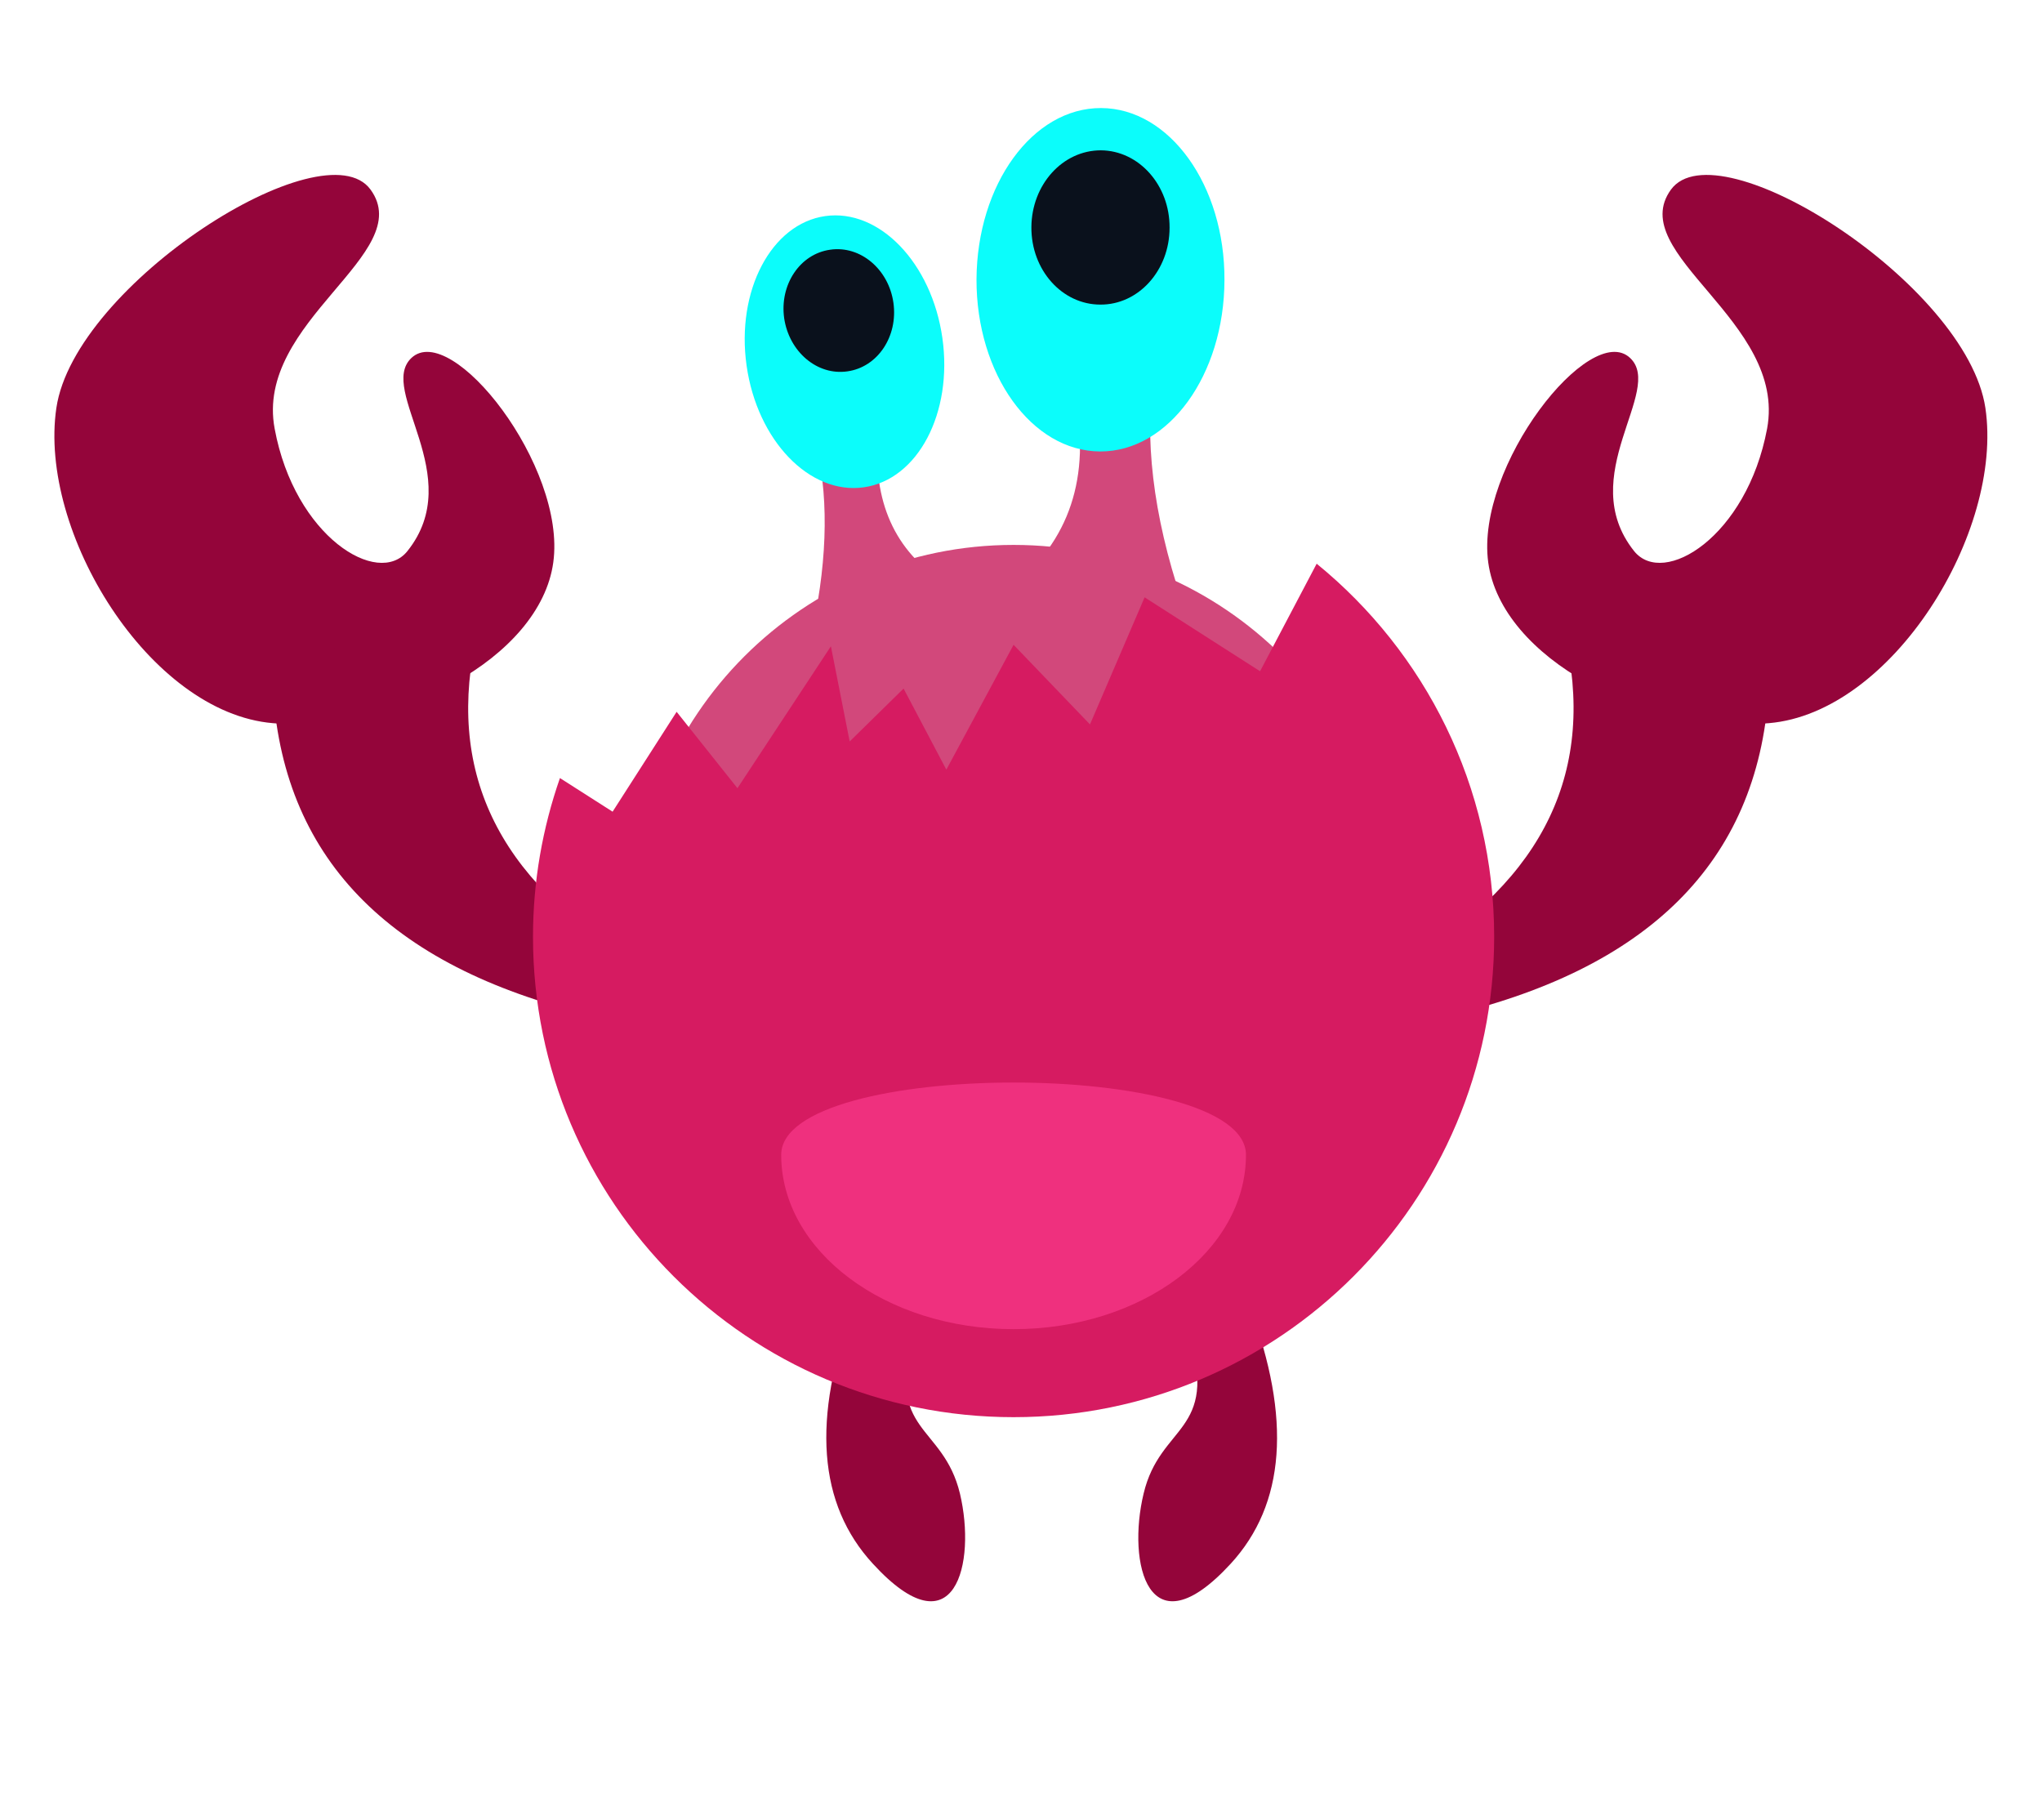 <svg version="1.2" xmlns="http://www.w3.org/2000/svg" viewBox="0 0 826 736" width="826" height="736">
	<title>vecteezy_happy-halloween-vector-monster-colorful-illustration-flat_-ai</title>
	<style>
		.s0 { fill: #d2487b } 
		.s1 { fill: #94053a } 
		.s2 { fill: #d61b61 } 
		.s3 { fill: #0bfdfb } 
		.s4 { fill: #0a111c } 
		.s5 { fill: #ef307e } 
	</style>
	<g id="Object">
		<g id="&lt;Group&gt;">
			<g id="&lt;Group&gt;">
				<path id="&lt;Path&gt;" class="s0" d="m465.7 159.7q-3.4 43 17 96.2l-78.5-14.6q38.6-27.1 31.6-75.3z" />
				<path id="&lt;Path&gt;" class="s0" d="m354.8 183q-0.2 38.9 33.2 56.1l-60.4 20.1q10.3-44.3 2.9-77.9z" />
				<g id="&lt;Group&gt;">
					<path id="&lt;Path&gt;" class="s1" d="m661 222.9c11.9 14.8 45.6-5.8 53.8-49.5c8.1-43.6-57.7-70.7-38.9-96.7c18.9-25.9 119.7 38.2 127.2 88.3c7.4 50.1-37.6 123.3-87.6 127.5c-50 4.2-108.2-26.2-113.5-65c-5.3-38.9 41.3-98 57.4-82.7c13.9 13.1-22.6 47.7 1.6 78.1z" />
					<path id="&lt;Path&gt;" class="s1" d="m715.4 280.1q-7 102.9-132.3 131.4l-13.5-23.1q82.9-49.4 63.1-132.9l45.9-1.8z" />
				</g>
				<g id="&lt;Group&gt;">
					<path id="&lt;Path&gt;" class="s1" d="m166.4 144.8c16.2-15.3 62.8 43.8 57.4 82.7c-5.3 38.8-63.5 69.2-113.4 65c-50-4.2-95-77.4-87.6-127.5c7.4-50.1 108.3-114.2 127.1-88.3c18.9 26-47 53.1-38.8 96.7c8.1 43.7 41.9 64.3 53.7 49.5c24.3-30.4-12.2-65 1.6-78.1z" />
					<path id="&lt;Path&gt;" class="s1" d="m147.2 253.7l46 1.8q-19.8 83.5 63 132.9l-13.4 23.1q-125.3-28.5-132.3-131.4z" />
				</g>
				<g id="&lt;Group&gt;">
					<path id="&lt;Path&gt;" class="s1" d="m505.5 528.4q25.5 68-7.7 104.1c-33.3 36.2-42-0.2-35.2-28.4c6.7-28.2 30.3-24.4 18.5-64l14.7-17.6z" />
					<path id="&lt;Path&gt;" class="s1" d="m355 522.5l14.7 17.6c-11.7 39.6 11.8 35.8 18.6 64c6.7 28.2-2 64.6-35.2 28.4q-33.3-36.1-7.8-104.1z" />
				</g>
				<path id="&lt;Path&gt;" class="s0" d="m564 374.4c0 85-69 154-154 154c-85.1 0-154-69-154-154c0-85.1 68.9-154 154-154c85 0 154 68.9 154 154z" />
				<path id="&lt;Path&gt;" class="s2" d="m604.4 378.9c0 107.3-87.1 194.3-194.4 194.3c-107.4 0-194.4-87-194.4-194.3c0-22.5 3.9-44.1 10.9-64.2l21.3 13.6l25.9-40.4l24.6 30.9l37.8-57.4l7.6 38.5l21.8-21.4l17.3 32.8l27.2-50.5l30.9 32.2l22.1-51.4l46.7 29.9l22.9-43.5c43.8 35.7 71.8 90 71.8 150.9z" />
				<path id="&lt;Path&gt;" class="s3" d="m495.3 113.3c-0.1 38.4-22.6 69.4-50.3 69.3c-27.7-0.1-50.1-31.3-50-69.6c0.2-38.4 22.7-69.4 50.4-69.3c27.7 0.1 50.1 31.3 49.9 69.6z" />
				<path id="&lt;Path&gt;" class="s4" d="m473.1 92.1c0 17.3-12.6 31.2-28 31.1c-15.5 0-28-14-27.9-31.3c0.1-17.2 12.6-31.1 28.1-31.1c15.4 0.1 27.9 14.1 27.8 31.3z" />
				<path id="&lt;Path&gt;" class="s3" d="m333.8 87.4c21.9-3.1 43.1 19 47.4 49.3c4.3 30.3-9.9 57.3-31.8 60.4c-21.9 3.1-43.1-18.9-47.4-49.2c-4.3-30.3 10-57.4 31.8-60.5z" />
				<path id="&lt;Path&gt;" class="s4" d="m335.8 101c12.2-1.8 23.7 7.9 25.6 21.5c1.9 13.6-6.4 26-18.6 27.7c-12.2 1.8-23.6-7.9-25.6-21.5c-1.9-13.6 6.4-26 18.6-27.7z" />
				<path id="&lt;Path&gt;" class="s5" d="m504 467.1c0 38.9-42.1 70.5-94 70.5c-51.9 0-94-31.6-94-70.5c0-39 188-39 188 0z" />
			</g>
		</g>
	</g>
</svg>